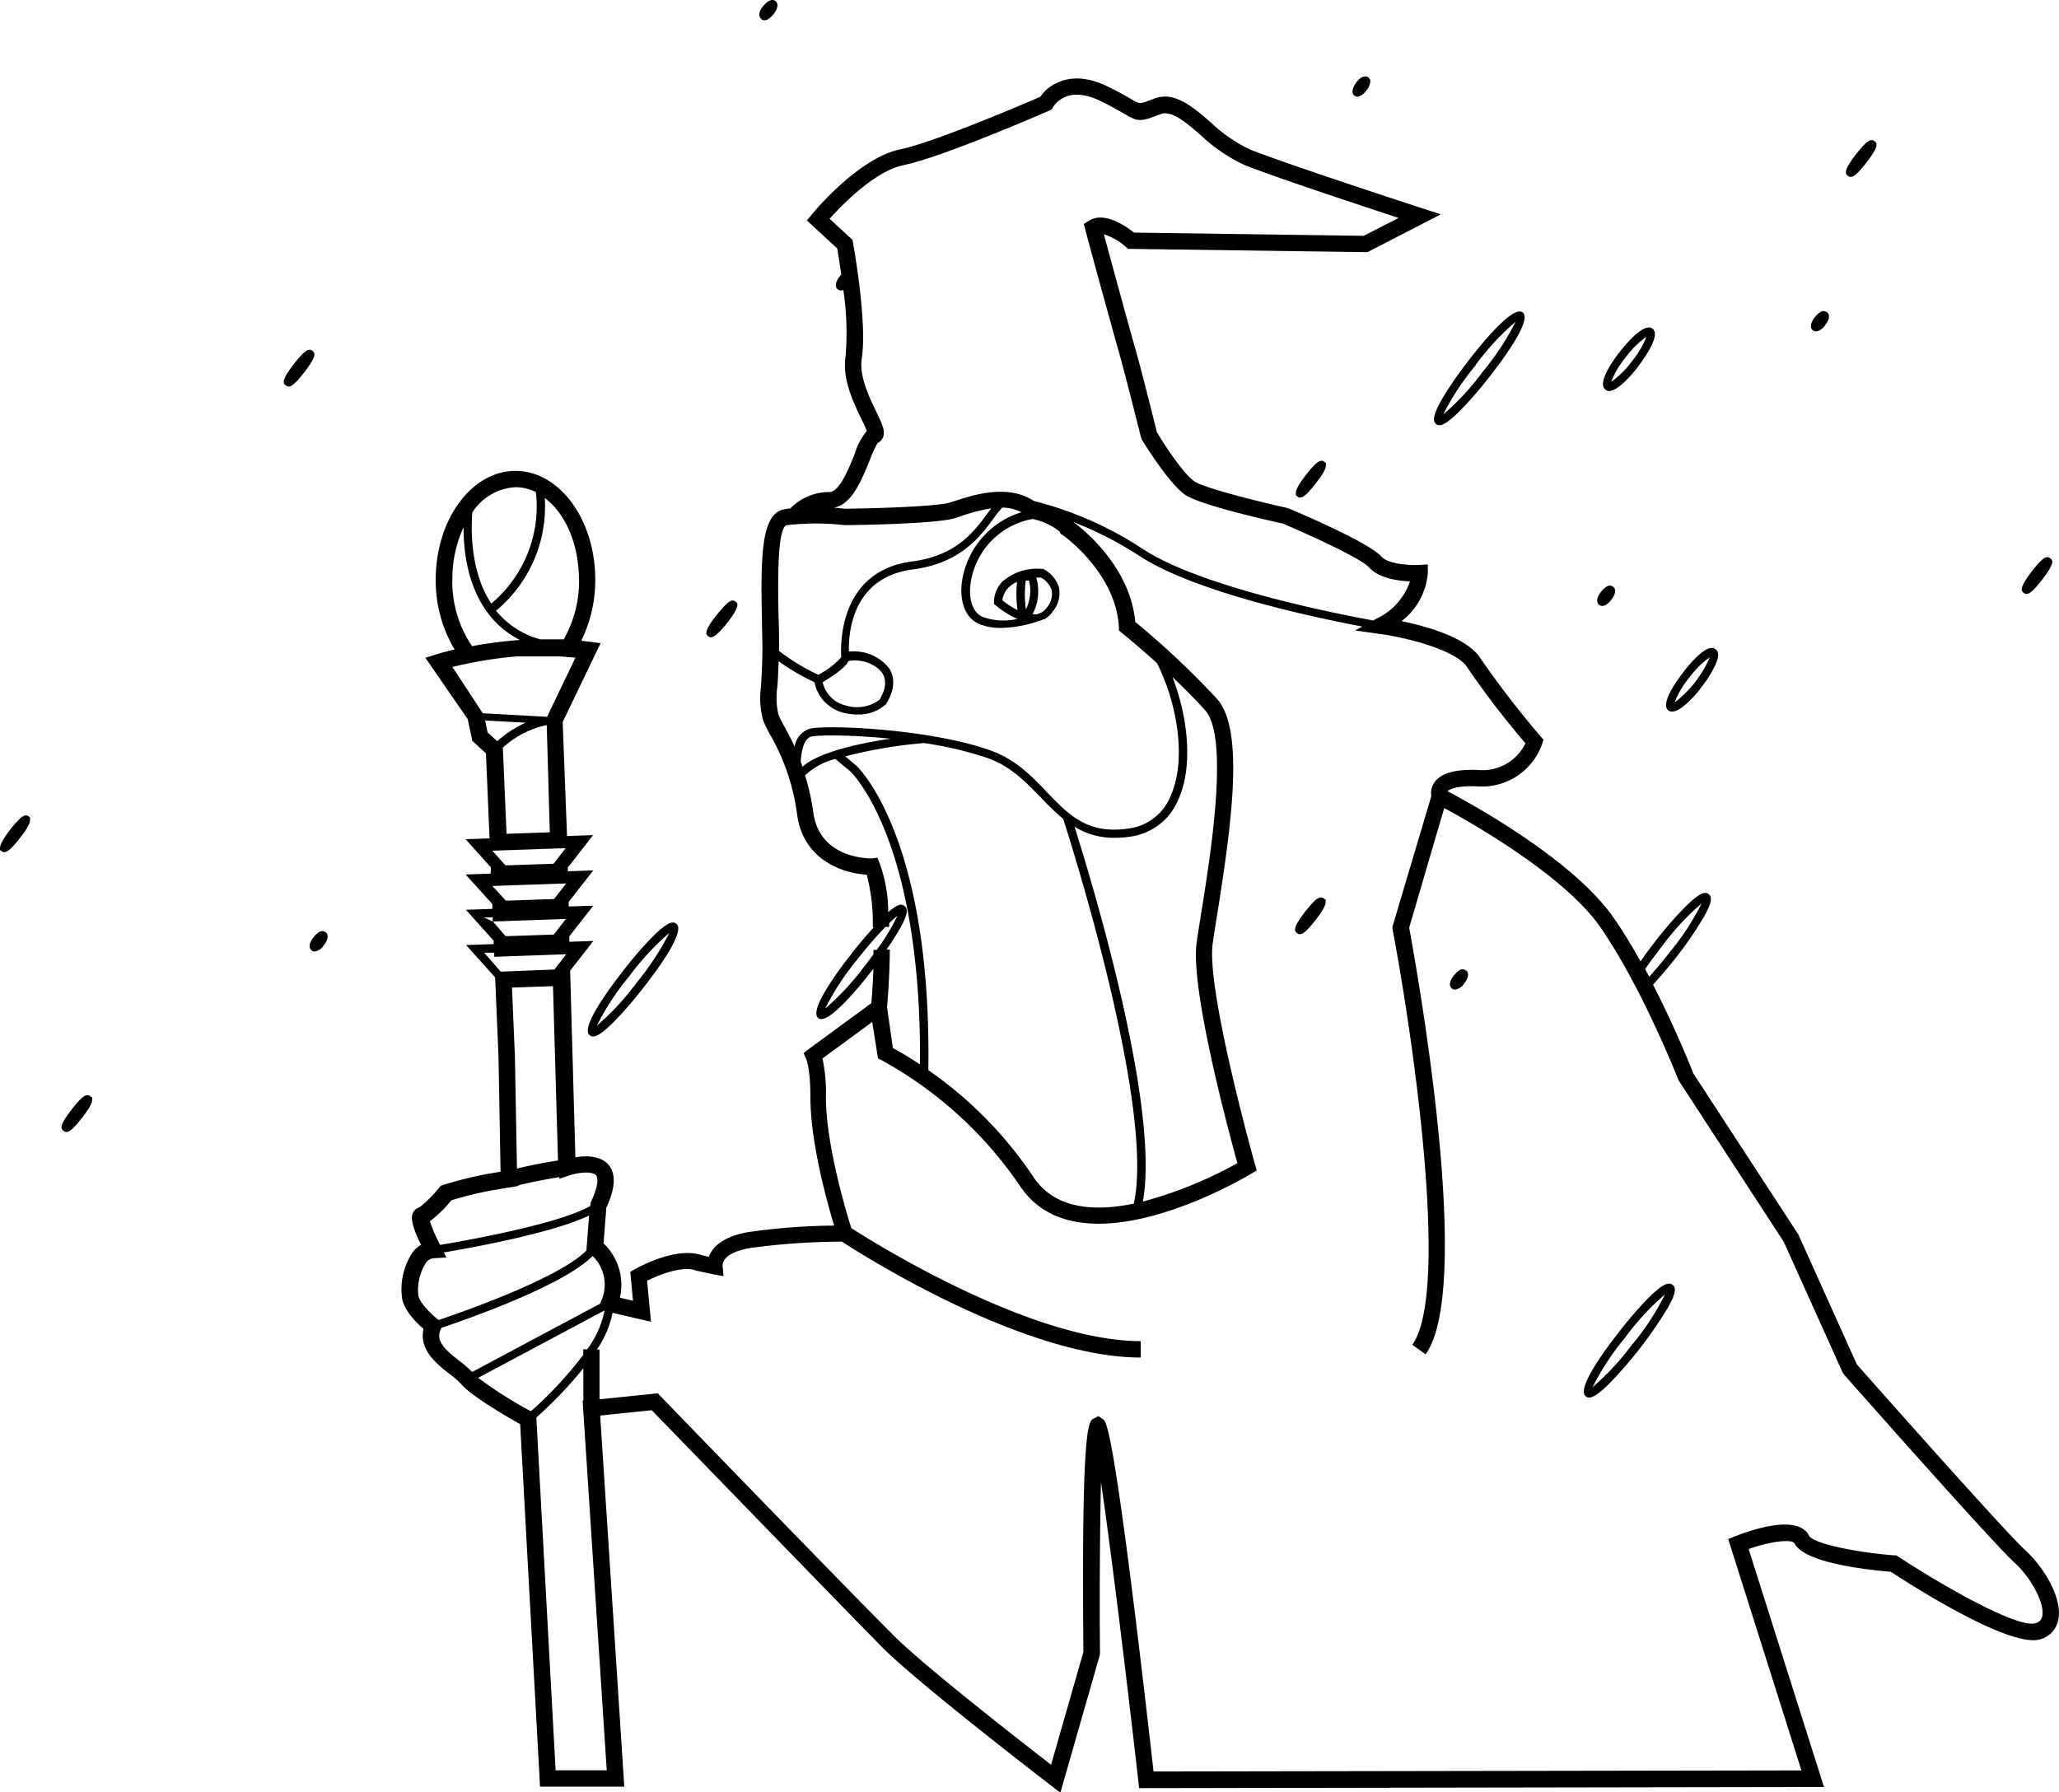 <svg xmlns="http://www.w3.org/2000/svg" viewBox="0 0 250.92 218.45"><title>cAsset 2</title><g id="Layer_2" data-name="Layer 2"><g id="Layer_1-2" data-name="Layer 1"><path d="M246.88,189c-2.49-2.24-19.13-21.06-20.59-22.7l-7.13-15.84-12.8-19.63c-.31-.79-2.19-5.53-4.91-10.81.88-1,1.82-2.07,2.76-3.27a45.23,45.23,0,0,0,3.3-4.78c1.18-2,1.14-2.67.72-3s-1.05-.21-2.73,1.43a45.27,45.27,0,0,0-3.82,4.38c-.63.81-1.22,1.61-1.76,2.39-1-1.8-2.08-3.59-3.22-5.24-4.88-7.11-17.44-14-20.3-15.5.18-.18.94-.68,3.53-.6a7.77,7.77,0,0,0,8-5.15l.16-.52-.35-.42a115.76,115.76,0,0,1-7.3-9.47c-1.56-2.53-6.54-3.93-9.63-4.57A8.24,8.24,0,0,0,174,69.85V68.79l-1.06.06c-1.14.07-3.77-.1-4.58-1-1.47-1.69-9.71-5.21-11.35-5.9l-.17-.05c-3.71-.82-10-2.41-11.24-3.21s-3.4-4-4.61-6c-.29-1.15-2-8.06-2.77-10.66-.65-2.26-2.89-10.51-3.7-13.48a7.43,7.43,0,0,1,2.68,1.54l.28.24,28.92.4h.25l8.94-4.61-2.28-.74c-.17-.05-16.59-5.4-21-7.17a18.53,18.53,0,0,1-4.76-3.29c-2.3-2-4.47-3.81-6.88-2.91l-.41.16c-1.36.51-1.36.51-2.27,0a35.34,35.34,0,0,0-3.12-1.68c-4.32-2.08-7.07-.2-8.1,1.31-1.9.82-12.84,5.52-17.09,6.41-5.08,1.06-10.52,7.65-10.75,7.93l-.6.73,3.7,3.41c.09.55.29,1.73.49,3.19-.06.07-.13.12-.19.21-.53.68-.62,1.29-.23,1.59a.62.62,0,0,0,.38.13h.09a.85.85,0,0,0,.2-.07,35,35,0,0,1,.28,8.07c-.44,2.75.92,5.58,1.92,7.65.24.5.53,1.1.66,1.47a8.32,8.32,0,0,0-1.49,2.85c-.69,1.71-1.83,4.58-3.05,4.6a6.58,6.58,0,0,0-4.78,2c-.27,0-.54.07-.79.12-2.76.53-2.84,5.74-2.66,13.63,0,1.14.05,2.21.05,3.12,0,2.08-.1,3.59-.17,4.81A10.38,10.38,0,0,0,93,87.78a13.78,13.78,0,0,0,.86,1.78,26.26,26.26,0,0,1,3.28,9.7c.74,5.52,5.51,7.17,8.48,7.34a22.67,22.67,0,0,1,.74,6.4h.14c-.88.95-1.83,2.07-2.78,3.3h0c-2,2.54-5.12,6.92-4,7.78a.57.57,0,0,0,.36.12c1.37,0,4.4-3.62,6.19-5.92l.17-.22c-.07,1.92-.19,3.48-.25,4.2l-7.62,5.59-.64.5.33.74s.5,1.15.5,4.62c0,5.49,2,12.73,2.9,15.66a77.23,77.23,0,0,0-10.52.8c-3.21.57-4.36,1.93-4.76,3l-.78-.17c-3.15-1.13-7.71,1.4-8.23,1.69l-.56.32.33,3.52-1.59-.37a7,7,0,0,0-2-6.62l.34-4.36c1.13-2.43,1.2-4.16.23-5.26s-2.81-1.09-4-.87l-.64-22.74,2.83-3.63-2.93.1,0-.66,2.92-3.74-3,.1,0-.56,3-3.84-3.1.11v-.46l3.08-3.95-3.18.11L68.57,88l4.62-9.61-1.36-.18-1-.11a16.74,16.74,0,0,0,1.71-7.47c0-7.3-4.36-13.24-9.72-13.24s-9.72,5.94-9.72,13.24a16.39,16.39,0,0,0,2.3,8.53c-1.33.31-2.16.56-2.27.6l-1.29.41L57,87.65l.56,2.64,1.66,1.53.44,10.36-2.92.1,3.07,3.42,0,.77-3.07.11L60,110.18l0,.59-3.22.11,3.38,3.77,0,.41-3.36.12,3.54,3.94.41,9.68.25,14-1.54.26a46.59,46.59,0,0,0-5.46,1.36l-.28.09-.19.22a14.83,14.83,0,0,1-2.42,2.42,1.21,1.21,0,0,0-.8.7c-.12.29-.43,1,1,3.86a3.63,3.63,0,0,0-1,.88A8.14,8.14,0,0,0,49,158.23c.25,1.47,1.74,3,2.62,3.73-.61,2.55,1.66,4.32,3.21,5.53a10.1,10.1,0,0,1,1.38,1.2c1.23,1.47,5.63,4,7.18,4.88l2.42,44.18H76.08l-2.94-45.23,6.28-.65c2.93,3,24,24.76,28.2,29,4.56,4.52,19.79,16.22,20.43,16.72l1.17.9,4.83-16.86v-.15c-.07-7.44,0-15.45.12-20.85,1.31,8.9,3.28,25.21,4.55,36.41l.1.89,83.46-.14-9.18-29c2.8-1,5.32-1.22,5.59-.69,1.16,2.32,8.4,3.18,11.74,3.46,2.86,1.88,14.59,9.33,18.2,8.23a3.05,3.05,0,0,0,2.19-2.31C251.44,194.67,248.83,190.77,246.88,189Zm-44.4-73.6a32.23,32.23,0,0,1,4.89-5.3,31.37,31.37,0,0,1-3.93,6c-.83,1.07-1.67,2.07-2.46,2.94l-.5-.94C201.06,117.28,201.74,116.34,202.48,115.41ZM106,56.07a13,13,0,0,1,.95-2.08,1.27,1.27,0,0,0,.65-.67c.33-.78-.11-1.68-.83-3.18-.88-1.83-2.09-4.34-1.75-6.47.69-4.31-1-13.71-1.07-14.11l-.06-.33-2.79-2.57c1.51-1.68,5.5-5.8,9-6.53,4.84-1,17.24-6.42,17.77-6.65l.3-.14.16-.28c.16-.28,1.72-2.7,5.69-.79,1.47.71,2.37,1.24,3,1.6,1.68,1,2,.95,4,.19l.41-.15c1.31-.49,3,.92,4.88,2.55a20.33,20.33,0,0,0,5.31,3.63c3.49,1.41,14.11,4.92,18.82,6.47l-4.24,2.18-28-.39c-1-.79-3.61-2.63-5.49-1.45l-.63.39.19.72c0,.12,3.21,11.82,4,14.59s2.77,10.67,2.79,10.75l.12.28c.34.55,3.36,5.42,5.29,6.7s10.46,3.17,11.83,3.47c3.89,1.64,9.68,4.36,10.53,5.34,1.17,1.33,3.5,1.65,5,1.72a7.85,7.85,0,0,1-4.08,4.54l-.4.22c-4.17-.76-20.83-4-28-8.66A43.34,43.34,0,0,0,126,61.06c-3.17-2.1-7.35-.75-9.65,0l-.6.19c-1.45.45-8.36.7-12.7.75-.18,0-.72-.08-1.43-.13C103.83,61.49,105,58.5,106,56.07ZM95.9,64a31.13,31.13,0,0,1,7,0H103c1.13,0,11.13-.15,13.33-.84l.63-.2a20.66,20.66,0,0,1,3.84-1l-.51.68c-1.59,2.15-3.77,5.1-9.14,5.79-9,1.16-8.72,10.33-8.63,11.67a9.8,9.8,0,0,1-2.8,2.14,25.11,25.11,0,0,1-4.78-2.91c0-.21,0-.4,0-.62,0-.93,0-2-.05-3.17C94.69,68,95,64.13,95.9,64Zm7.51,16.56a4.49,4.49,0,0,1,3.69,1c1,.9,1,2.14.1,3.7a4.53,4.53,0,0,1-4.09.73,3.73,3.73,0,0,1-2.85-2.85C101.12,82.62,103.08,81.41,103.41,80.52ZM96.83,91c-.44-1-.87-1.78-1.23-2.43a12.85,12.85,0,0,1-.74-1.5,8.93,8.93,0,0,1-.12-3.42c.05-.84.11-1.85.15-3.06a28.41,28.41,0,0,0,4.37,2.56,4.77,4.77,0,0,0,3.63,3.74,7,7,0,0,0,1.59.19,5,5,0,0,0,3.46-1.22l.08-.1c1.23-2.06.87-3.47.35-4.29a5.45,5.45,0,0,0-4.68-2.07l-.24,0c-.06-2.25.39-9.05,7.79-10,5.79-.75,8.22-4,9.82-6.19a13.08,13.08,0,0,1,1.09-1.35,5.35,5.35,0,0,1,2.32.57,10.43,10.43,0,0,0-7.23,8.38c-.36,2.48.41,4.48,2,5.2a6.8,6.8,0,0,0,2.77.52,14.94,14.94,0,0,0,4.57-.84,2.8,2.8,0,0,0,.57-.21l.11,0h0a3.09,3.09,0,0,0,1.07-1,3.49,3.49,0,0,0,.71-2.93,3.83,3.83,0,0,0-1.93-2.22l-.21,0a6.37,6.37,0,0,0-4.77,1.58,3.62,3.62,0,0,0-1,2.47v.21l.16.14A10.84,10.84,0,0,0,124,75.43a7.59,7.59,0,0,1-4.27-.25c-1.18-.53-1.73-2.12-1.44-4.14a9.29,9.29,0,0,1,7.55-7.79,8,8,0,0,1,3.28,1.52l.11.26.23.16c.07,0,6.52,4.59,6.89,11.21l0,.44.34.28s2,1.6,4.31,3.71c2.47,4.89,3.68,11.89,1.58,16.35a6.35,6.35,0,0,1-5.07,3.8c-5,.73-7.26-1.67-9.94-4.45-1.89-2-3.84-4-6.92-5.09-7.39-2.62-19.93-3.14-22-2.62A2.76,2.76,0,0,0,96.83,91ZM124,74.36a10.31,10.31,0,0,1-1.85-1.2,2.73,2.73,0,0,1,.74-1.54,3.49,3.49,0,0,1,1.05-.7A14.39,14.39,0,0,0,124,74.36Zm1-3.6h.41a5.25,5.25,0,0,1-.39,3.52A13.74,13.74,0,0,1,125,70.75Zm1.32-.37c.18,0,.34,0,.53,0a2.76,2.76,0,0,1,1.31,1.53,2.55,2.55,0,0,1-.56,2.1,2.13,2.13,0,0,1-.71.65l-.55.2-.15,0a2.5,2.5,0,0,1-.36,0A6,6,0,0,0,126.28,70.39Zm24.51,71.35a50.56,50.56,0,0,1-11.56,4.7c2.14-11.47-6.23-39.06-8.32-45.68a9.05,9.05,0,0,0,4.87,1.35,12.93,12.93,0,0,0,1.88-.14,7.39,7.39,0,0,0,5.83-4.37c1.93-4.11,1.25-10.2-.65-15.08,1.4,1.32,2.81,2.73,4,4.06,2.93,3.34.64,17.62-.46,24.49-.24,1.5-.45,2.78-.58,3.74C145,120.35,149.71,137.83,150.79,141.74ZM104.36,93.32,103,92.18a57.78,57.78,0,0,1,9.61-1.62,44.54,44.54,0,0,1,7.73,1.82c2.85,1,4.72,3,6.53,4.84a30.83,30.83,0,0,0,2.7,2.59c.79,2.46,11.2,35.13,8.6,46.88-4.79,1-9.66.68-12.25-3.27a49,49,0,0,0-12.79-13C113.56,102.33,104.76,93.7,104.36,93.32Zm-6.78-.47c.07-1.32.38-2.84,1.28-3.07s5.06-.22,9.65.25c-3.64.54-8.62,1.58-10.72,3.41C97.72,93.24,97.65,93,97.58,92.85Zm8.7,11.77c-.26,0-6.4.11-7.17-5.62a28.45,28.45,0,0,0-1-4.5,8.19,8.19,0,0,1,3.7-2l1.86,1.55s2.29,2.21,4.44,7.87c1.92,5,4.13,13.92,4,27.81-1.5-1-2.69-1.68-3.3-2l-.71-5c.06-.63.31-3.55.34-7h-.4c.57-.83,1.08-1.61,1.48-2.3,1.18-2,1.14-2.67.72-3s-.85-.22-2,.73a17.55,17.55,0,0,0-1.06-6l-.26-.63Zm-.83,13a31.41,31.41,0,0,1-4.88,5.29,31.45,31.45,0,0,1,3.93-6h0a46.41,46.41,0,0,1,3.4-3.94h.46c0-.15,0-.29,0-.44a11.51,11.51,0,0,1,1-.92,24.38,24.38,0,0,1-2.53,4.16h-.39c0,.19,0,.37,0,.55C106.13,116.74,105.8,117.18,105.44,117.65Zm-34.88-47a14.43,14.43,0,0,1-1.87,7.3h-.09l-1.31,0H65.83a10.47,10.47,0,0,1-5.38-3.49,16.49,16.49,0,0,0,5.94-13.73C68.86,62.52,70.55,66.28,70.55,70.62Zm-13-8.18a6.66,6.66,0,0,1,5.27-3.06,5.55,5.55,0,0,1,2.47.6,15.45,15.45,0,0,1-5.44,13.58C57.32,69.7,57.39,64.6,57.56,62.44Zm-2.44,8.18a15,15,0,0,1,1.36-6.35c0,2.92.49,7.37,3.19,10.73a11.08,11.08,0,0,0,3.68,3,50.71,50.71,0,0,0-5.83.75A14,14,0,0,1,55.12,70.62Zm0,10.67A49.86,49.86,0,0,1,63,80l.47,0,.79,0,1.23,0h2c.52,0,1,0,1.57.07l1.07.08-3.46,7.21-7.83-.43Zm11.87,20.15-5.27.18-.45-10.5a11.34,11.34,0,0,1,5.35-2.75ZM59.42,89.26l-.3-1.45,4.94.27a13.75,13.75,0,0,0-3.47,2.25ZM60,103.68l8.93-.31-1.47,1.9-5.86.2Zm0,4.3,9-.31-1.48,1.9-5.86.2Zm.07,4.33-1.11-.5,1.08,0,0,.5,8.92-.31-1.48,1.9-5.86.2Zm-1.07,3.8,1.23,0,0,.5,8.78-.31-1.45,1.86-6.54.26Zm9,25.32c-2.32.38-4,.73-5,1l-.25-13.67-.36-8.4,5-.17ZM55,146.29a43.81,43.81,0,0,1,4.92-1.21l3.25-.54v-.08c.86-.22,2.52-.59,5-1v.2l1.27-.42c1-.34,2.73-.54,3.19,0,.29.33.28,1.36-.61,3.24l-.08.17,0,.33c-3.88,2.21-15.09,4.21-18.3,4.74a17.69,17.69,0,0,1-1.25-2.88A14.74,14.74,0,0,0,55,146.29ZM53.4,160.84c-.92-.72-2.28-2.11-2.42-2.94a6.22,6.22,0,0,1,.93-4,1.23,1.23,0,0,1,.93-.55l1.57-.09-.33-.62c3.47-.58,13.32-2.38,17.71-4.5l-.33,4.27h0c-3.28,3.34-14.83,7.39-18,8.47Zm2.66,5.08c-1.83-1.43-3-2.47-2.36-3.89l.09-.2c3.28-1.1,14.9-5.17,18.43-8.76a4.88,4.88,0,0,1,1.07,5.43l-.16.39-15.59,8.32A13.7,13.7,0,0,0,56.06,165.92Zm2.22,2,15.33-8.18h.06a11.65,11.65,0,0,1-2.11,4.7h-.48v.69A48,48,0,0,1,64.7,172,51.29,51.29,0,0,1,58.28,167.93Zm15.66,47.84H67.71l-2.35-43a50.22,50.22,0,0,0,5.73-6v3.93H71ZM248.87,197a1.05,1.05,0,0,1-.83.83c-2.08.65-11-4.37-16.73-8.13l-.21-.14-.26,0c-5.07-.4-9.92-1.51-10.37-2.38-1.37-2.74-7.22-.65-9,.05l-.86.34,8.92,28.2-78.95.13c-4.75-41.88-5.73-42.61-6.15-42.93l-.57-.38-.55.28c-.68.35-1.53.78-1.28,28.46l-3.94,13.75c-3.73-2.89-15.33-11.93-19.08-15.65-4.51-4.47-28.27-29-28.51-29.27l-.34-.35-7.1.73v-6.07h-.32A12.14,12.14,0,0,0,74.65,160l4.68,1.09-.47-5c1.49-.75,4.35-1.87,6-1.23l2,.44,1.31.23-.11-1.34c0-.06-.08-1.49,3.31-2.08a82.56,82.56,0,0,1,11.24-.78c2.53,1.65,22.16,14.12,36.41,14.12v-2c-13.42,0-32.69-12.11-35.27-13.77-.54-1.7-3.1-10.08-3.1-16a19.9,19.9,0,0,0-.42-4.68l6.06-4.44L107,129l.47.23a48.8,48.8,0,0,1,16.78,15.23c2.27,3.47,5.81,4.68,9.64,4.68,8.35,0,18-5.74,18.61-6.1l.65-.39-.21-.73c-.06-.21-5.93-21.17-5.16-26.89.13-.95.33-2.21.57-3.69,1.79-11.17,3.27-22.39,0-26.12a100.65,100.65,0,0,0-10-9.42c-.61-6.75-6.38-11.32-7.53-12.17l0,0a44.2,44.2,0,0,1,8.08,4.15c6.81,4.44,21.52,7.53,27.12,8.58l-.88.48,3,.42c3.45.48,9.39,2,10.67,4.08a106.2,106.2,0,0,0,7.09,9.25,5.81,5.81,0,0,1-5.8,3.25c-2.78-.11-4.52.4-5.3,1.52a2.23,2.23,0,0,0-.37,1.66l-4.67,15.69-.07.23,0,.24c2.27,11.89,7.14,44.17,2.42,50.71l1.62,1.17c6-8.33-1.31-48.17-2-52L176,98.48c3.51,1.9,14.75,8.3,19.07,14.58,5.19,7.57,9.43,18.48,9.48,18.59l12.83,19.7,7.16,15.9.16.25c.74.84,18.17,20.57,20.85,23C247.38,192.15,249.24,195.36,248.87,197Z"/><path d="M196.06,47.66c1.16,0,3-2.21,3.58-3s2.81-3.78,1.75-4.6-3.35,2-4,2.82h0c-.68.87-2.81,3.78-1.75,4.6A.72.72,0,0,0,196.06,47.66Zm2.08-4.14a10.74,10.74,0,0,1,2.5-2.47,10.79,10.79,0,0,1-1.79,3,10.75,10.75,0,0,1-2.5,2.48A10.79,10.79,0,0,1,198.14,43.52Z"/><path d="M203.79,86.72c1.16,0,3-2.21,3.58-3A14.67,14.67,0,0,0,209,81.13c.3-.65.64-1.55.08-2s-1.36.12-1.91.57A14.66,14.66,0,0,0,205.08,82h0c-.68.87-2.81,3.78-1.75,4.6A.72.72,0,0,0,203.79,86.72Zm2.08-4.14a10.76,10.76,0,0,1,2.49-2.47,13.8,13.8,0,0,1-4.28,5.5A10.76,10.76,0,0,1,205.87,82.58Z"/><path d="M175,51.67a.66.66,0,0,0,.42.15c.44,0,1.1-.39,2.32-1.58a45.26,45.26,0,0,0,3.82-4.38c2-2.54,5.12-6.92,4-7.78s-4.58,3.27-6.55,5.81a45.3,45.3,0,0,0-3.3,4.78C174.57,50.7,174.61,51.34,175,51.67Zm4.81-7.16h0a31.4,31.4,0,0,1,4.88-5.29,31.45,31.45,0,0,1-3.93,6,31.4,31.4,0,0,1-4.88,5.29A31.34,31.34,0,0,1,179.85,44.5Z"/><path d="M71.86,126.17a.66.66,0,0,0,.42.15c.44,0,1.1-.39,2.32-1.58a45.27,45.27,0,0,0,3.82-4.38c2-2.54,5.12-6.92,4-7.78a.73.73,0,0,0-.53-.14c-1.5.19-5.56,5.35-6,5.94C73.9,120.93,70.76,125.31,71.86,126.17ZM76.67,119h0a31.28,31.28,0,0,1,4.89-5.29,32.28,32.28,0,0,1-3.94,6A31.42,31.42,0,0,1,72.74,125,31.29,31.29,0,0,1,76.67,119Z"/><path d="M203.25,156.46c-1.5.19-5.56,5.35-6,5.94-2,2.54-5.12,6.92-4,7.78a.65.65,0,0,0,.42.15c.43,0,1.1-.39,2.32-1.58a51.48,51.48,0,0,0,7.13-9.15c1.18-2,1.14-2.67.72-3A.71.71,0,0,0,203.25,156.46Zm-4.28,7.3a31.4,31.4,0,0,1-4.88,5.29,31.32,31.32,0,0,1,3.93-6h0a31.44,31.44,0,0,1,4.88-5.29A31.42,31.42,0,0,1,199,163.76Z"/><path d="M86.31,77.54a.49.49,0,0,0,.32.13c.31,0,.84-.32,2-1.76,1.64-2.11,1.26-2.4,1-2.6-.44-.35-.94.15-1.21.41a12.66,12.66,0,0,0-1.06,1.21h0C85.68,77,86.05,77.34,86.31,77.54Z"/><path d="M161,56.16c-.37,0-1,.63-1.86,1.73s-1.27,1.85-1.22,2.23l0,.25.37.26.21,0c.38,0,1-.63,1.86-1.73s1.27-1.85,1.22-2.23l0-.25-.37-.26Z"/><path d="M225.17,21.41l.21.14.21,0c.38,0,1-.63,1.86-1.73,1.64-2.11,1.26-2.4,1-2.6l-.21-.14-.21,0c-.37,0-1,.63-1.86,1.73C224.54,20.92,224.92,21.22,225.17,21.41Z"/><path d="M246.59,72.24l.21.14.21,0c.38,0,1-.63,1.86-1.73,1.64-2.11,1.26-2.4,1-2.6l-.21-.14-.21,0c-.37,0-1,.63-1.86,1.73C246,71.75,246.34,72,246.59,72.24Z"/><path d="M3.5,99.5c-.44-.35-.94.15-1.21.41a12.66,12.66,0,0,0-1.06,1.21h0C.37,102.22,0,103,0,103.34l0,.25.37.26.21,0c.38,0,1-.63,1.86-1.73s1.27-1.85,1.22-2.23l0-.25Z"/><path d="M10.8,133.48l-.21,0c-.37,0-1,.63-1.86,1.73-1.64,2.11-1.26,2.4-1,2.6l.21.14.21,0c.38,0,1-.63,1.86-1.73s1.27-1.85,1.22-2.23l0-.25Z"/><path d="M38.77,113.68a2.63,2.63,0,0,0-.57.56c-.53.68-.62,1.29-.23,1.59a.6.6,0,0,0,.38.13,1.6,1.6,0,0,0,1.11-.75c.53-.68.62-1.29.23-1.59A.73.73,0,0,0,38.77,113.68Z"/><path d="M93.17,2.47a1,1,0,0,0,.53-.19,2.65,2.65,0,0,0,.57-.56c.53-.68.62-1.29.23-1.59S93.57.06,93,.75,92.41,2,92.79,2.34A.62.62,0,0,0,93.17,2.47Z"/><path d="M177.74,118.33a2.63,2.63,0,0,0-.57.56c-.53.68-.62,1.29-.23,1.59a.6.6,0,0,0,.38.13,1.6,1.6,0,0,0,1.11-.75c.54-.69.63-1.29.23-1.59A.73.73,0,0,0,177.74,118.33Z"/><path d="M195.26,73.85a1,1,0,0,0,.53-.19,2.64,2.64,0,0,0,.57-.56c.53-.68.62-1.29.23-1.59a.73.73,0,0,0-.91.06,2.66,2.66,0,0,0-.57.56h0c-.54.69-.62,1.29-.23,1.59A.62.62,0,0,0,195.26,73.85Z"/><path d="M221.3,40.39a1.6,1.6,0,0,0,1.11-.75c.54-.69.63-1.29.23-1.59a.73.73,0,0,0-.91.06,2.66,2.66,0,0,0-.57.56h0c-.53.68-.62,1.29-.23,1.59A.6.6,0,0,0,221.3,40.39Z"/><path d="M165.41,11.78h.09a1.88,1.88,0,0,0,1-.74A1.89,1.89,0,0,0,167,9.86a.63.63,0,0,0-.24-.42c-.39-.3-1-.06-1.48.62s-.62,1.29-.23,1.59A.62.62,0,0,0,165.41,11.78Z"/><path d="M161.12,109.38l-.21,0c-.37,0-1,.63-1.86,1.73-1.64,2.11-1.26,2.4-1,2.6l.21.14.21,0c.38,0,1-.63,1.86-1.73s1.27-1.85,1.22-2.23l0-.25Z"/><path d="M38.09,42.77l-.21-.14-.21,0c-.37,0-1,.63-1.86,1.73-1.64,2.11-1.26,2.4-1,2.6l.21.14.21,0c.38,0,1-.63,1.86-1.73C38.72,43.26,38.34,43,38.09,42.77Z"/></g></g></svg>